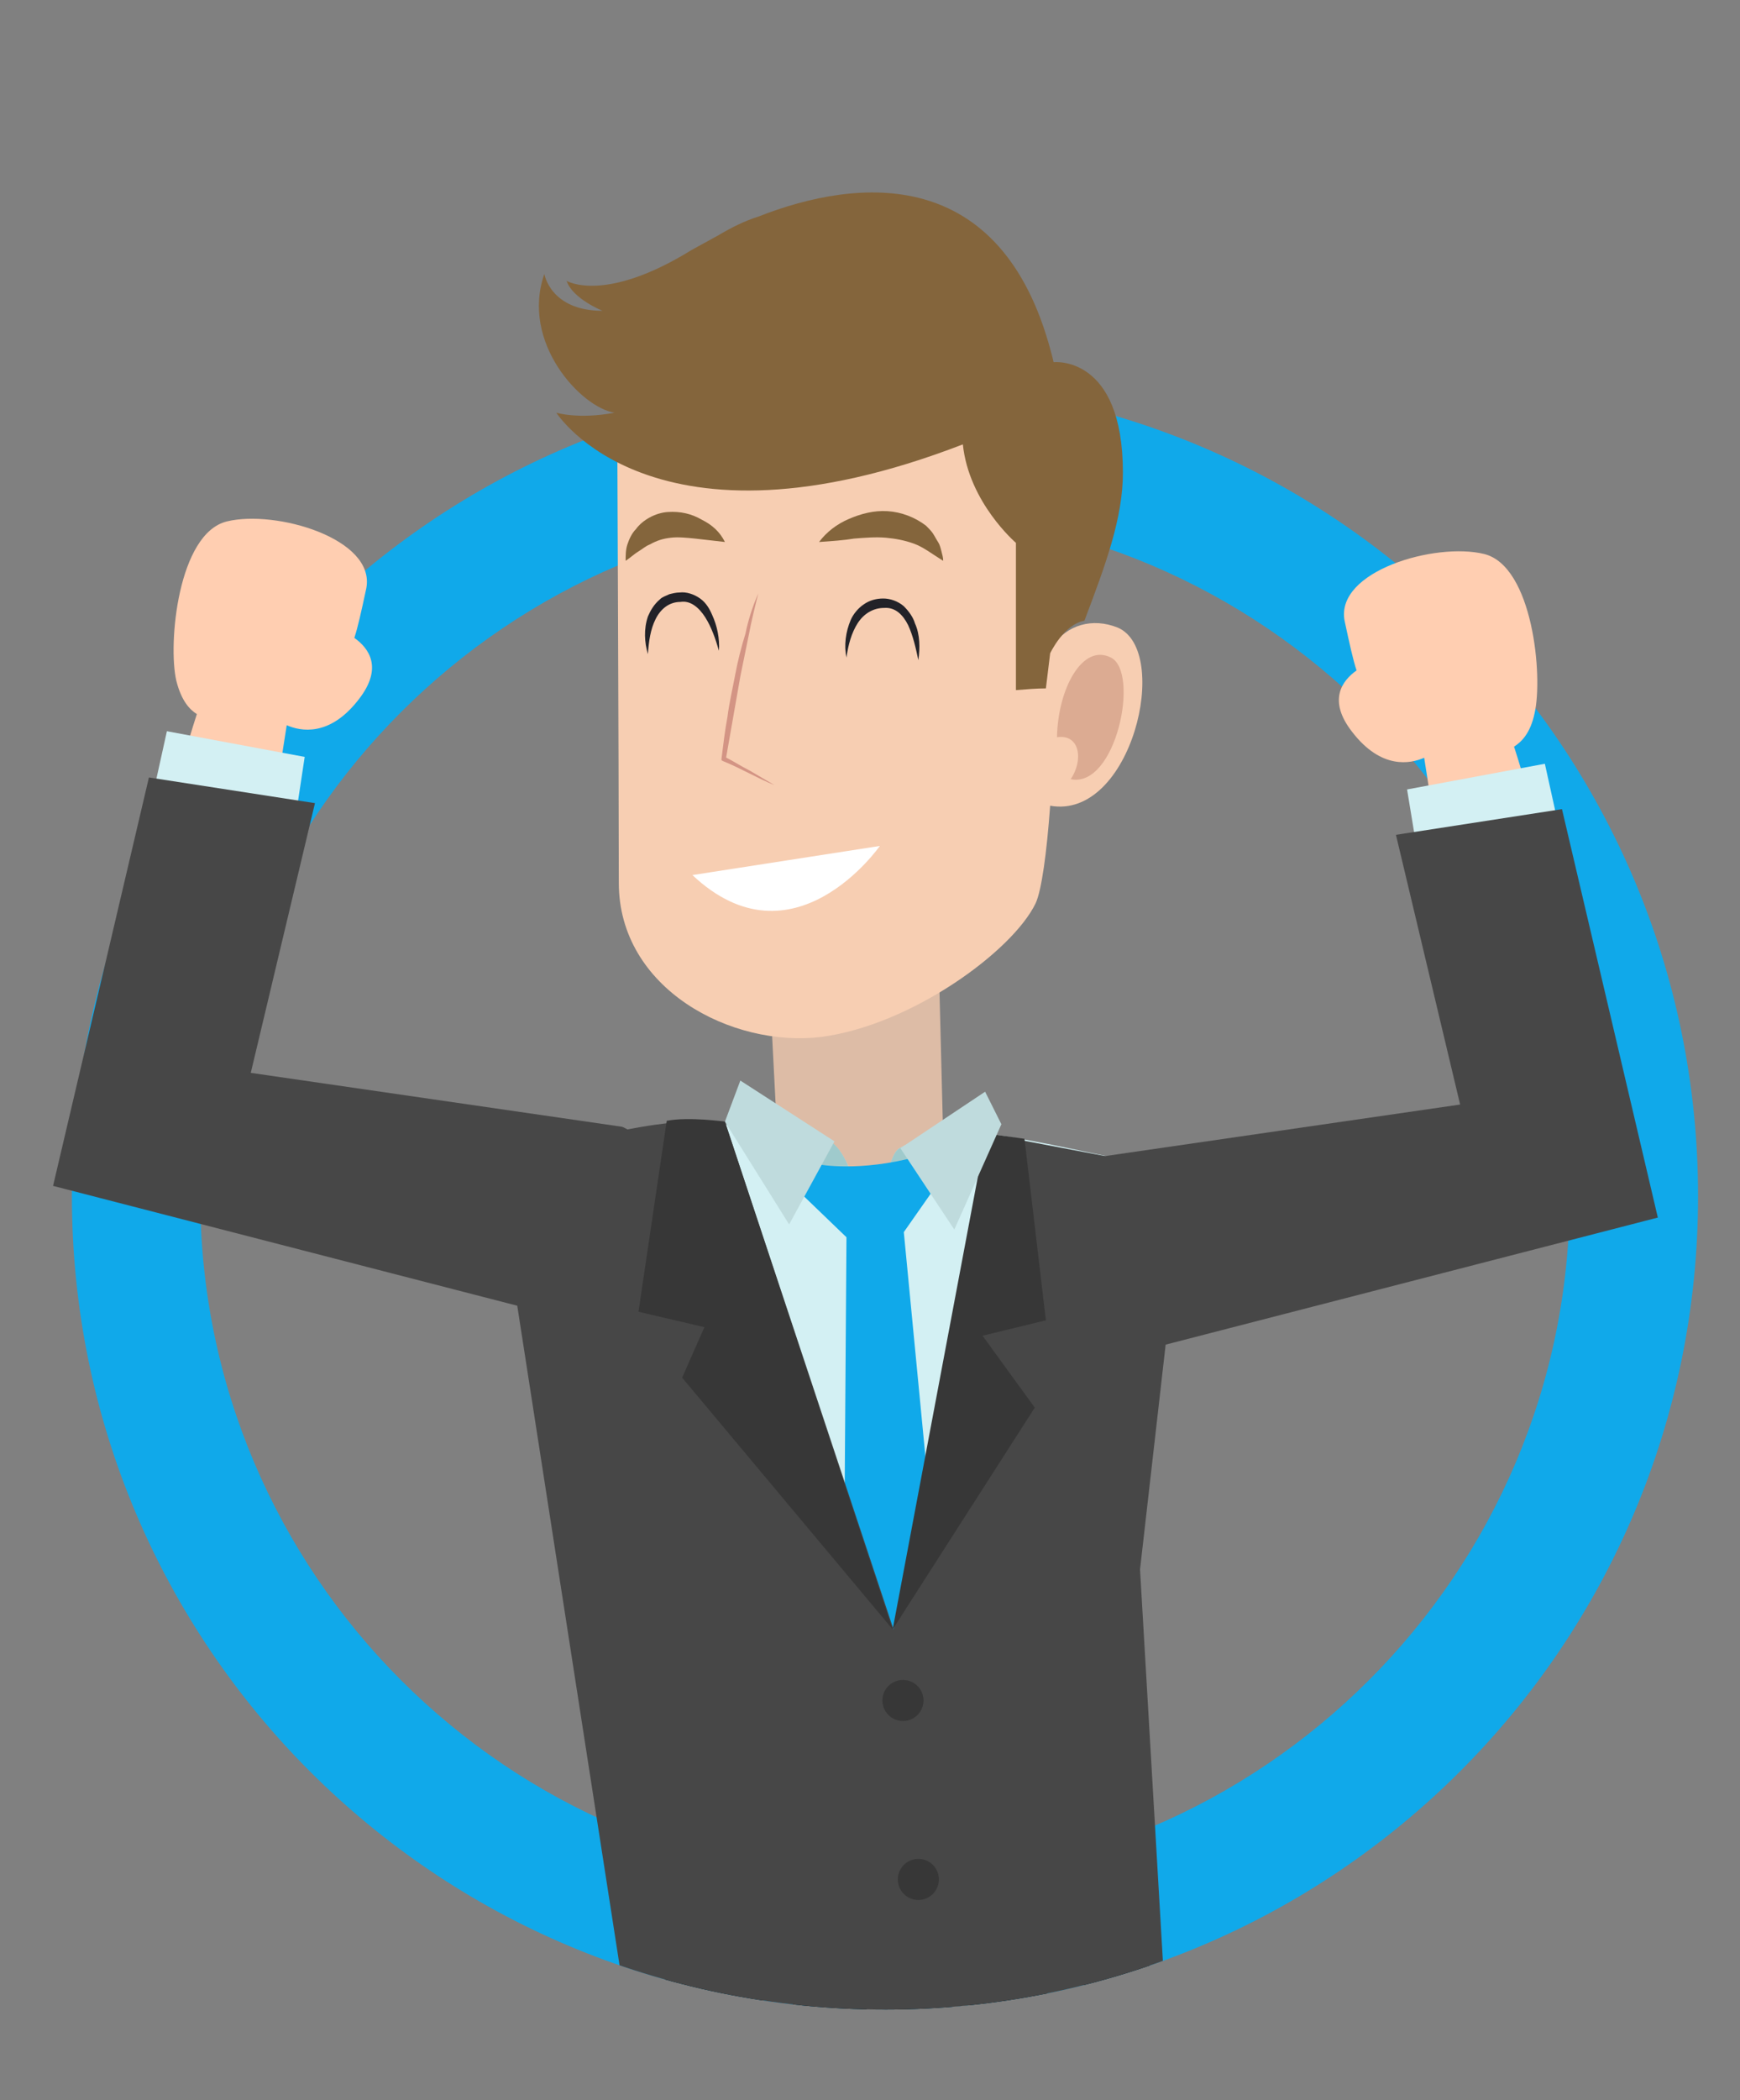 <?xml version="1.0" encoding="utf-8"?>
<!-- Generator: Adobe Illustrator 21.1.0, SVG Export Plug-In . SVG Version: 6.00 Build 0)  -->
<svg version="1.1" id="OBJECTS" xmlns="http://www.w3.org/2000/svg" xmlns:xlink="http://www.w3.org/1999/xlink" x="0px" y="0px"
	 viewBox="0 0 203.3 245.3" style="enable-background:new 0 0 203.3 245.3;" xml:space="preserve">
<rect x="0" y="0" width="203.3" height="245.3" fill="#808080" stroke="none"/>
<style type="text/css">
	.st0{fill:#10A9EA;}
	.st1{fill:#DDBCA6;}
	.st2{fill:#F7CEB2;}
	.st3{fill:#84653C;}
	.st4{opacity:0.4;fill:#B57662;}
	.st5{fill:#D39484;}
	.st6{fill:#FFFFFF;}
	.st7{fill:#222228;}
	.st8{clip-path:url(#SVGID_2_);}
	.st9{fill:#050404;}
	.st10{fill:#AEAEAE;}
	.st11{clip-path:url(#SVGID_2_);fill:#D3F0F3;}
	.st12{clip-path:url(#SVGID_2_);fill:#9FCACC;}
	.st13{clip-path:url(#SVGID_2_);fill:#10A9EA;}
	.st14{clip-path:url(#SVGID_2_);fill:#BFDBDD;}
	.st15{clip-path:url(#SVGID_2_);fill:#474747;}
	.st16{clip-path:url(#SVGID_2_);fill:#373737;}
	.st17{fill:#FFCEB1;}
	.st18{fill:#D3F0F3;}
	.st19{fill:#474747;}
</style>
<path class="st0" d="M103.4,59.7c44.1,0,80,35.9,80,80s-35.9,80-80,80s-80-35.9-80-80S59.3,59.7,103.4,59.7 M103.4,44.7
	c-52.5,0-95,42.5-95,95s42.5,95,95,95c52.5,0,95-42.5,95-95S155.8,44.7,103.4,44.7L103.4,44.7z"/>
<g>
	<path class="st1" d="M90.1,118.8l0.8,15.5c0,0-0.5,4.6,9.9,5.2c9.4,0.6,9.4-6.7,9.4-6.7l-0.6-23.7L90.1,118.8z"/>
	<path class="st2" d="M105.9,37c18.5,4.2,18,16.9,18,16.9s-0.6,9.8-0.9,21.5c1.7-2.4,4.6-3.3,7.6-2.1c6.3,2.7,1.6,22.5-7.9,20.8
		c-0.4,5.5-1,9.9-1.7,11.4c-2.7,5.6-14.5,14.2-25,15.6c-10.5,1.3-23.7-5.6-23.7-18c0-12.4-0.2-58.2-0.2-58.2S75.3,30,105.9,37z"/>
	<g>
		<path class="st3" d="M95.7,63.3c0.9-1.2,2.1-2.1,3.5-2.7c1.4-0.6,2.9-1,4.5-0.9c1.6,0.1,3.2,0.7,4.5,1.7c0.3,0.3,0.6,0.6,0.8,0.9
			c0.2,0.3,0.4,0.7,0.6,1c0.2,0.3,0.3,0.7,0.4,1.1c0.1,0.4,0.2,0.7,0.2,1.1c-1.3-0.8-2.3-1.6-3.4-2c-1.1-0.4-2.2-0.6-3.3-0.7
			c-1.2-0.1-2.4,0-3.7,0.1C98.6,63.1,97.2,63.2,95.7,63.3z"/>
	</g>
	<g>
		<path class="st3" d="M84.7,63.3l-3.5-0.4c-1-0.1-2-0.2-2.8-0.1c-0.9,0.1-1.6,0.3-2.5,0.8c-0.5,0.2-0.8,0.5-1.3,0.8
			c-0.5,0.3-0.9,0.7-1.5,1.1c0-0.6,0-1.3,0.2-1.9c0.2-0.6,0.5-1.3,1-1.8c0.8-1.1,2.3-1.9,3.7-2c1.5-0.1,2.8,0.2,4,0.9
			C83.2,61.3,84.1,62.1,84.7,63.3z"/>
	</g>
	<path class="st4" d="M129.8,76.8c-3.3-1.7-6.2,3.6-6.3,9.3c2.7-0.4,3.1,2.7,1.6,4.9C130.4,92.1,133.2,78.5,129.8,76.8z"/>
	<g>
		<path class="st5" d="M88.6,69.3c-0.4,1.6-0.8,3.2-1.1,4.8l-1,4.9l-1.7,9.7l-0.1-0.3c1,0.5,1.9,1.1,2.9,1.6c1,0.6,1.9,1.1,2.9,1.7
			c-1-0.4-2-0.9-3-1.4c-1-0.5-2-1-3-1.4l-0.2-0.1l0-0.2c0.2-1.6,0.4-3.3,0.7-4.9c0.2-1.6,0.6-3.3,0.9-4.9c0.3-1.6,0.7-3.2,1.2-4.8
			C87.4,72.5,87.9,70.9,88.6,69.3z"/>
	</g>
	<path class="st6" d="M102.8,98.8c0,0-10.1,14.5-21.9,3.4L102.8,98.8"/>
	<g>
		<path class="st7" d="M84,76c-0.4-1.4-0.9-2.8-1.6-3.9c-0.7-1.1-1.7-2-2.9-1.8c-1.3,0-2.3,0.8-2.9,2c-0.6,1.2-0.8,2.6-0.9,4.1
			c-0.4-1.4-0.5-2.9,0-4.4c0.3-0.7,0.7-1.4,1.4-2c0.3-0.3,0.7-0.4,1.1-0.6c0.4-0.1,0.8-0.2,1.2-0.2c0.8-0.1,1.7,0.2,2.4,0.7
			c0.7,0.5,1.1,1.2,1.4,1.9C83.8,73.1,84.1,74.6,84,76z"/>
	</g>
	<g>
		<path class="st7" d="M107.3,77.1c-0.3-1.4-0.6-2.8-1.2-4.1c-0.6-1.2-1.5-2.1-2.8-2c-1.3,0-2.4,0.7-3.1,1.8c-0.7,1.1-1.1,2.5-1.3,4
			c-0.3-1.4-0.1-3,0.5-4.4c0.3-0.7,0.9-1.4,1.5-1.8c0.7-0.5,1.5-0.7,2.3-0.7c0.8,0,1.7,0.3,2.4,0.9c0.6,0.6,1.1,1.3,1.3,2
			C107.5,74.1,107.5,75.7,107.3,77.1z"/>
	</g>
	<path class="st3" d="M112.5,51.9c0.7,6.8,6.2,11.5,6.2,11.5v12.1l0-0.1c0,0.3,0,0.5,0,0.8v4.4c1.2-0.1,2.4-0.2,3.5-0.2l0.5-4.1
		c0,0,1.6-3.4,4-3.8c2.5-6.6,4.5-12,4.5-17.3c0-13.8-8.1-12.9-8.1-12.9s-0.1-0.5-0.3-1.2c-5.8-21.9-22.5-20.4-34.2-15.8
		c-1.6,0.5-3.2,1.3-4.7,2.2c-1.1,0.6-2.2,1.2-3.1,1.7c-10.2,6.3-14.6,3.6-14.6,3.6c0.7,2.1,4.2,3.5,4.2,3.5c-6.1,0-6.8-4.3-6.8-4.3
		c-2.8,8,4.3,15.6,8.2,16.2c-4.2,0.8-6.8,0-6.8,0S76.2,65.9,112.5,51.9z"/>
</g>
<g>
	<defs>
		<path id="SVGID_1_" d="M103.4,44.7c-52.5,0-95,42.5-95,95s42.5,95,95,95c52.5,0,95-42.5,95-95S155.8,44.7,103.4,44.7L103.4,44.7z"
			/>
	</defs>
	<clipPath id="SVGID_2_">
		<use xlink:href="#SVGID_1_"  style="overflow:visible;"/>
	</clipPath>
	<g class="st8">
		<g>
			<path class="st9" d="M126.1,228.6c4.6-1.1,6.9-2.6,6.9-2.7c1.4-0.5,1.2,1,1.3,2.5c0.2,2.1-0.1,3.2-1.3,3.6
				c-0.2,0.1-1.3,1.3-5.9,2.6C126.8,232.7,126.5,230.7,126.1,228.6z"/>
			<path class="st9" d="M92.9,230.4c5.2,0.5,10.8,0.6,16.9,0.5c4.7-0.1,8.9-0.7,12.5-1.4c-0.1,2.1,0.1,4.2,0.4,6.3
				c-3.6,0.7-7.9,1.3-12.8,1.5c-2,0.1-3.9,0.1-5.8,0c-4.3-0.1-8.2-0.3-11.9-0.8C92.7,234.5,92.9,232.5,92.9,230.4z"/>
			<path class="st9" d="M77.8,229.9c0.3-1.6,0.4-2.9,1.8-2.4c3,1.1,6.4,2,9.9,2.5c-0.1,2-0.4,4-0.7,6.1c-3.7-0.7-7.2-1.6-10.4-2.9
				C77.5,232.7,77.6,231.5,77.8,229.9z"/>
		</g>
		<path class="st10" d="M101.4,229.9l-0.2,8.3l12-0.7l0.1-7.7L101.4,229.9z M103.4,231.3l7.9-0.1l-0.1,5.1l-7.9,0.5L103.4,231.3z"/>
	</g>
	<path class="st11" d="M138.6,142.5c0,0-15.5,46.7-18.9,74c0,0,0.4,13-20.8,12.1c-15-0.6-19.3-3.8-19.3-3.8l-21.5-88.4
		c0,0,10.8-5.2,33.6-5.2c0,0,0-0.7,5.1,2c4,2.1,5.3,16.5,5.3,16.5s0.8-14.4,3-15.6c3.4-1.8,2.8-1.4,5.7-2.2
		c8.6,0.6,17.6,3.2,27.6,4.9L138.6,142.5z"/>
	<path class="st12" d="M115.2,132.4c-1.5-0.2-2.9-0.4-4.4-0.5c-2.8,0.8-2.2,0.4-5.7,2.2c-0.6,0.3-1.1,1.6-1.5,3.3
		c1.4-0.2,2.9-0.4,4.3-0.4c1.6,0,3.6-0.4,5.5-0.5C113.8,135.1,114.4,133.6,115.2,132.4z"/>
	<path class="st12" d="M95,137.7c0.3,0,0.7-0.1,1-0.1c1.1,0,2.1,0.1,3.1,0.4c0.2,0,0.5,0,0.7-0.1c-0.8-2.2-1.7-4.1-3-4.7
		c-5.2-2.7-5.1-2-5.1-2c-1.6,0-3.1,0-4.6,0.1c1.7,1.2,3.5,2.5,5.1,3.8C93.3,135.8,94.2,136.7,95,137.7z"/>
	<path class="st13" d="M95.7,136c0,0,4.7,0.9,11.4-0.9l2,3.8l-3.5,5l6.8,70.6l-6.3,6.7l-7.7-5.6l0.5-71.1l-5.3-5.1l1.1-3.1"/>
	<polygon class="st14" points="84.7,131 92.2,143 97.5,133.3 86.5,126.2 	"/>
	<path class="st15" d="M74.4,242.5l32.5,6.7l2.8-10.5l2.8,9.7l24.1-6.9l-3.4-58.2l5.3-46.5l-23.2-4.4l-10.9,57.9L84.7,131
		c0,0-10.3-1.3-26.7,5.8L74.4,242.5z"/>
	<path class="st16" d="M84.7,131c0,0-4.2-0.6-6.8-0.1l-3.3,22.3l7.7,1.8l-2.6,5.9l24.6,29.4L84.7,131z"/>
	<polyline class="st16" points="115.2,132.4 104.3,190.3 120.9,164.4 114.8,156 122.2,154.2 119.7,133 116.1,132.5 	"/>
	<polygon class="st14" points="117,131.3 111.5,143.6 105.2,134.1 115.1,127.5 	"/>
	<circle class="st16" cx="105.5" cy="198.6" r="2.4"/>
	<circle class="st16" cx="107.3" cy="219.5" r="2.4"/>
</g>
<g>
	<path class="st17" d="M176.9,87.2c1.2,3.7,2.5,8.4,3.7,13.2c-4,0.8-8,1.7-12,2.7c-0.9-6.1-1.7-11.5-2.2-14.6c-1.6,0.7-5,1.4-8.4-3
		c-2.9-3.7-1.2-6,0.5-7.2c-0.4-1.2-0.8-3-1.4-5.8c-1.1-5.8,10.6-9.2,16.3-7.8c5.7,1.4,6.9,14.3,5.9,18.6
		C178.8,85.7,177.7,86.7,176.9,87.2z"/>
	<path class="st18" d="M182.4,97.8l-1.9-8.6l-16.1,3l1.4,8.5C171.2,99.8,176.8,98.8,182.4,97.8z"/>
	<path class="st19" d="M163.1,97.5l7.5,31.5l-43.4,6.3c-9.4,4.1,1.5,23.7,1.5,23.7l3-0.8l62-16l-11.2-47.7L163.1,97.5z"/>
</g>
<g>
	<path class="st17" d="M23,83.4c-1.2,3.7-2.5,8.4-3.7,13.2c4,0.8,8,1.7,12,2.7c0.9-6.1,1.7-11.5,2.2-14.6c1.6,0.7,5,1.4,8.4-3
		c2.9-3.7,1.2-6-0.5-7.2c0.4-1.2,0.8-3,1.4-5.8c1.1-5.8-10.6-9.2-16.3-7.8c-5.7,1.4-6.9,14.3-5.9,18.6C21.2,81.9,22.2,82.9,23,83.4z
		"/>
	<path class="st18" d="M17.6,94l1.9-8.6l16.1,3L34.3,97C28.7,96,23.1,95,17.6,94z"/>
	<path class="st19" d="M36.8,93.8l-7.5,31.5l43.4,6.3c9.4,4.1-1.5,23.7-1.5,23.7l-3-0.8l-62-16l11.2-47.7L36.8,93.8z"/>
</g>
</svg>
